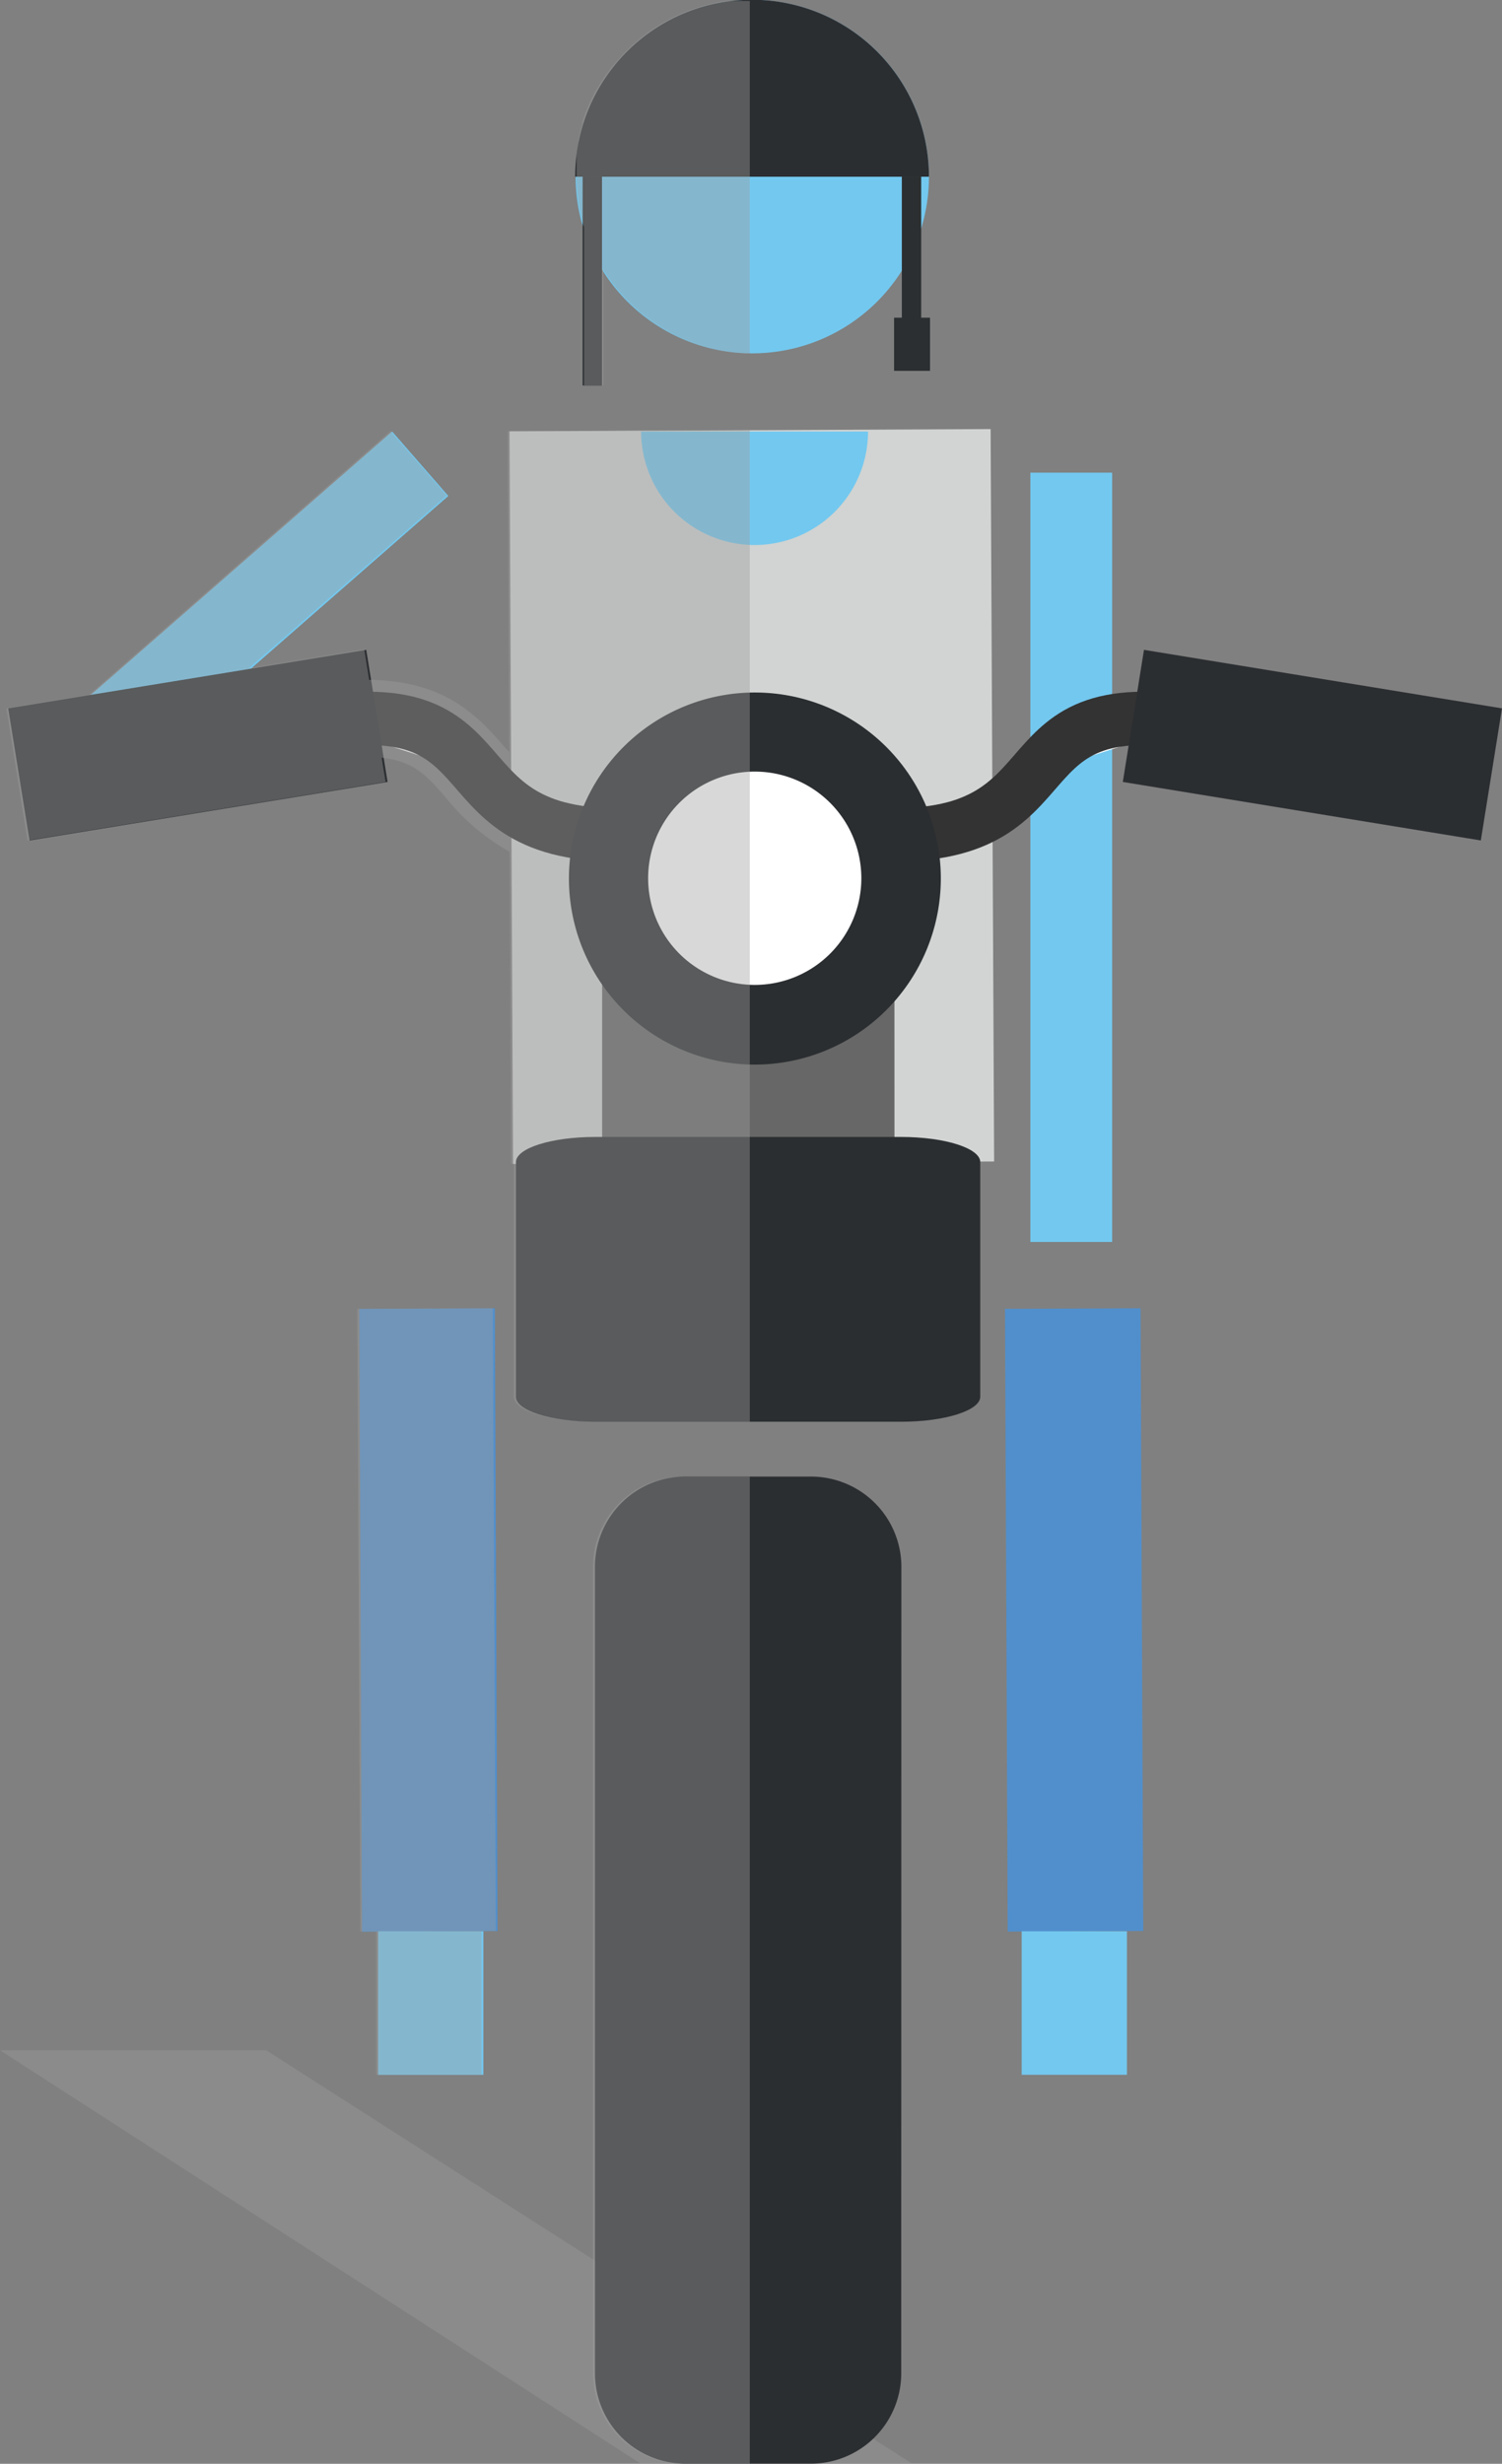 <svg xmlns="http://www.w3.org/2000/svg" xmlns:xlink="http://www.w3.org/1999/xlink" viewBox="0 0 98.63 161.7"><rect x="0" y="0" width="98.63" height="161.7" fill="#808080" stroke="none"/><defs><style>.cls-1{fill:none;}.cls-2{isolation:isolate;}.cls-3{fill:#73c8ef;}.cls-14,.cls-4{fill:#9e9e9e;}.cls-4{fill-opacity:0.39;}.cls-13,.cls-4{mix-blend-mode:multiply;}.cls-5{fill:#518fcc;}.cls-6{fill:#d1d4d2;}.cls-7{fill:#666766;}.cls-10,.cls-8{fill:#fff;}.cls-8{stroke:#333;stroke-miterlimit:10;stroke-width:3.5px;}.cls-9{fill:#2b2e31;}.cls-11{fill:#2b2f31;}.cls-12{clip-path:url(#clip-path);}.cls-13{opacity:0.4;}</style><clipPath id="clip-path"><rect class="cls-1" x="0.42" width="48.82" height="161.7"/></clipPath></defs><title>Asset 30</title><g class="cls-2"><g id="Layer_2" data-name="Layer 2"><g id="Layer_1-2" data-name="Layer 1"><rect class="cls-3" x="67.66" y="31.02" width="5.37" height="50.49"/><polygon class="cls-4" points="17.48 134.56 0 134.56 42.07 161.69 59.89 161.69 17.48 134.56"/><polygon class="cls-3" points="25.75 28.32 29.44 32.55 6.09 52.97 2.39 48.73 25.75 28.32"/><rect class="cls-5" x="23.69" y="85.88" width="8.9" height="40.87" transform="translate(-0.47 0.13) rotate(-0.25)"/><rect class="cls-5" x="66.09" y="85.88" width="8.9" height="40.87" transform="translate(-0.47 0.31) rotate(-0.25)"/><path class="cls-3" d="M61,11.54A11.6,11.6,0,1,0,49.43,23.19,11.6,11.6,0,0,0,61,11.54Z"/><polygon class="cls-6" points="65.28 76.23 33.69 76.39 33.46 28.31 65.05 28.16 65.28 76.23"/><path class="cls-7" d="M58.73,55.65c0-2-3.21-3.57-7.16-3.57H46.67c-3.94,0-7.13,1.6-7.13,3.57V87.12c0,2,3.2,3.57,7.13,3.57h4.91c3.95,0,7.16-1.6,7.16-3.57Z"/><path class="cls-8" d="M43.28,54.66c-15.41,1.47-8.76-9.41-22.39-7.22"/><polygon class="cls-9" points="21.73 45.87 3.76 48.81 4.26 51.93 22.23 49 21.73 45.87"/><polygon class="cls-9" points="1.94 55.16 0.54 46.49 24.05 42.65 25.45 51.32 1.94 55.16"/><path class="cls-8" d="M56,54.66c15.41,1.47,8.76-9.41,22.39-7.22"/><path class="cls-9" d="M64.37,76.27c0-.91-2.32-1.65-5.19-1.65H39.07c-2.87,0-5.19.74-5.19,1.65v15.4c0,.91,2.32,1.64,5.19,1.64H59.18c2.87,0,5.19-.74,5.19-1.64Z"/><path class="cls-9" d="M59.18,155.83a5.93,5.93,0,0,1-6,5.86H45.07a5.93,5.93,0,0,1-6-5.86V102.77a5.92,5.92,0,0,1,6-5.86h8.12a5.93,5.93,0,0,1,6,5.86Z"/><path class="cls-10" d="M59.18,57.67a9.61,9.61,0,1,0-9.62,9.61A9.62,9.62,0,0,0,59.18,57.67Z"/><path class="cls-9" d="M49.56,69.87a12.21,12.21,0,1,1,12.22-12.2A12.22,12.22,0,0,1,49.56,69.87Zm0-19.23a7,7,0,1,0,7,7A7,7,0,0,0,49.56,50.64Z"/><polygon class="cls-9" points="77.45 45.87 95.42 48.81 94.92 51.93 76.94 49 77.45 45.87"/><polygon class="cls-9" points="97.24 55.16 73.73 51.32 75.12 42.65 98.63 46.49 97.24 55.16"/><path class="cls-3" d="M57,28.32a7.45,7.45,0,0,1-14.9,0Z"/><rect class="cls-3" x="24.83" y="126.75" width="6.91" height="9.42"/><rect class="cls-3" x="67.09" y="126.75" width="6.91" height="9.42"/><path class="cls-9" d="M61,11.6H37.77A11.6,11.6,0,1,1,61,11.6Z"/><rect class="cls-11" x="59.22" y="11.6" width="1.27" height="9.69"/><rect class="cls-11" x="38.26" y="11.6" width="1.27" height="13.7"/><rect class="cls-11" x="58.71" y="20.85" width="2.36" height="3.49"/><g class="cls-12"><g class="cls-13"><polygon class="cls-14" points="32.36 85.86 23.46 85.9 23.66 126.77 24.7 126.77 24.7 136.17 31.62 136.17 31.62 126.75 29.43 126.75 32.56 126.73 32.36 85.86"/><polygon class="cls-14" points="74.77 85.86 65.87 85.9 66.06 126.77 66.96 126.77 66.96 136.17 73.88 136.17 73.88 126.75 71.83 126.75 74.97 126.73 74.77 85.86"/><path class="cls-14" d="M40,4.64c-.12.16-.25.32-.36.49s-.25.41-.38.62-.14.22-.2.33-.27.54-.39.81l-.09.2c-.13.3-.24.62-.34.94l0,.13c-.1.31-.18.64-.25,1l0,.15c-.06.29-.1.59-.13.88,0,.09,0,.18,0,.27s0,.47,0,.7,0,.31,0,.47h0s0,0,0,0a11.59,11.59,0,0,0,.49,3.27V25.29h1.27V17.71a11.57,11.57,0,0,0,19.69,0v3.16h-.51v3.49h2.36V20.85h-.57v-6a11.6,11.6,0,0,0,.47-3.26h0v-.06c0-.18,0-.35,0-.52s0-.43,0-.64,0-.31-.07-.46-.06-.47-.11-.69-.07-.25-.1-.38-.12-.49-.19-.73-.08-.21-.12-.31S60,7.29,59.91,7l-.11-.23c-.12-.27-.24-.53-.38-.78l-.09-.14c-.16-.28-.32-.55-.5-.81l0-.07c-.2-.28-.4-.56-.63-.83h0A11.61,11.61,0,0,0,52.64.51h0C52.26.4,51.9.3,51.53.23l-.21,0C51,.14,50.71.09,50.39.06l-.46,0c-.23,0-.46,0-.69,0h0l-.46,0c-.24,0-.48,0-.72,0l-.23,0c-.31,0-.63.08-.93.15h0a11.55,11.55,0,0,0-5,2.43l0,0c-.27.23-.53.46-.77.71l-.18.19c-.19.2-.39.41-.57.63S40.07,4.51,40,4.64Z"/><path class="cls-14" d="M53.06,96.91H44.94a5.92,5.92,0,0,0-6,5.86v53.06a5.93,5.93,0,0,0,6,5.86h8.12a5.93,5.93,0,0,0,6-5.86V102.77A5.93,5.93,0,0,0,53.06,96.91Z"/><path class="cls-14" d="M93.07,45.6,73.31,28.32l-3.7,4.23,13,11.34L75,42.65l-.32,2c-4.55.1-6.69,2-8.71,4.38-.31.36-.62.71-.94,1l-.1-21.87-31.59.14.1,21.06L33.11,49c-2-2.36-4.21-4.32-8.87-4.38l-.32-2-7.58,1.24,13-11.34-3.7-4.23L5.85,45.6l-5.43.89,1.39,8.67,23.51-3.84-.26-1.59c2.13.22,3,1.22,4.2,2.6a14.37,14.37,0,0,0,4.2,3.57l.1,20.49h.19V91.67c0,.91,2.32,1.64,5.19,1.64H59.06c2.87,0,5.19-.74,5.19-1.64V76.27a0,0,0,0,0,0,0l.92,0-.1-20.06a13.69,13.69,0,0,0,4.75-3.84c1.16-1.34,2-2.32,4-2.58l-.25,1.57,23.51,3.84,1.39-8.67Z"/></g></g></g></g></g></svg>